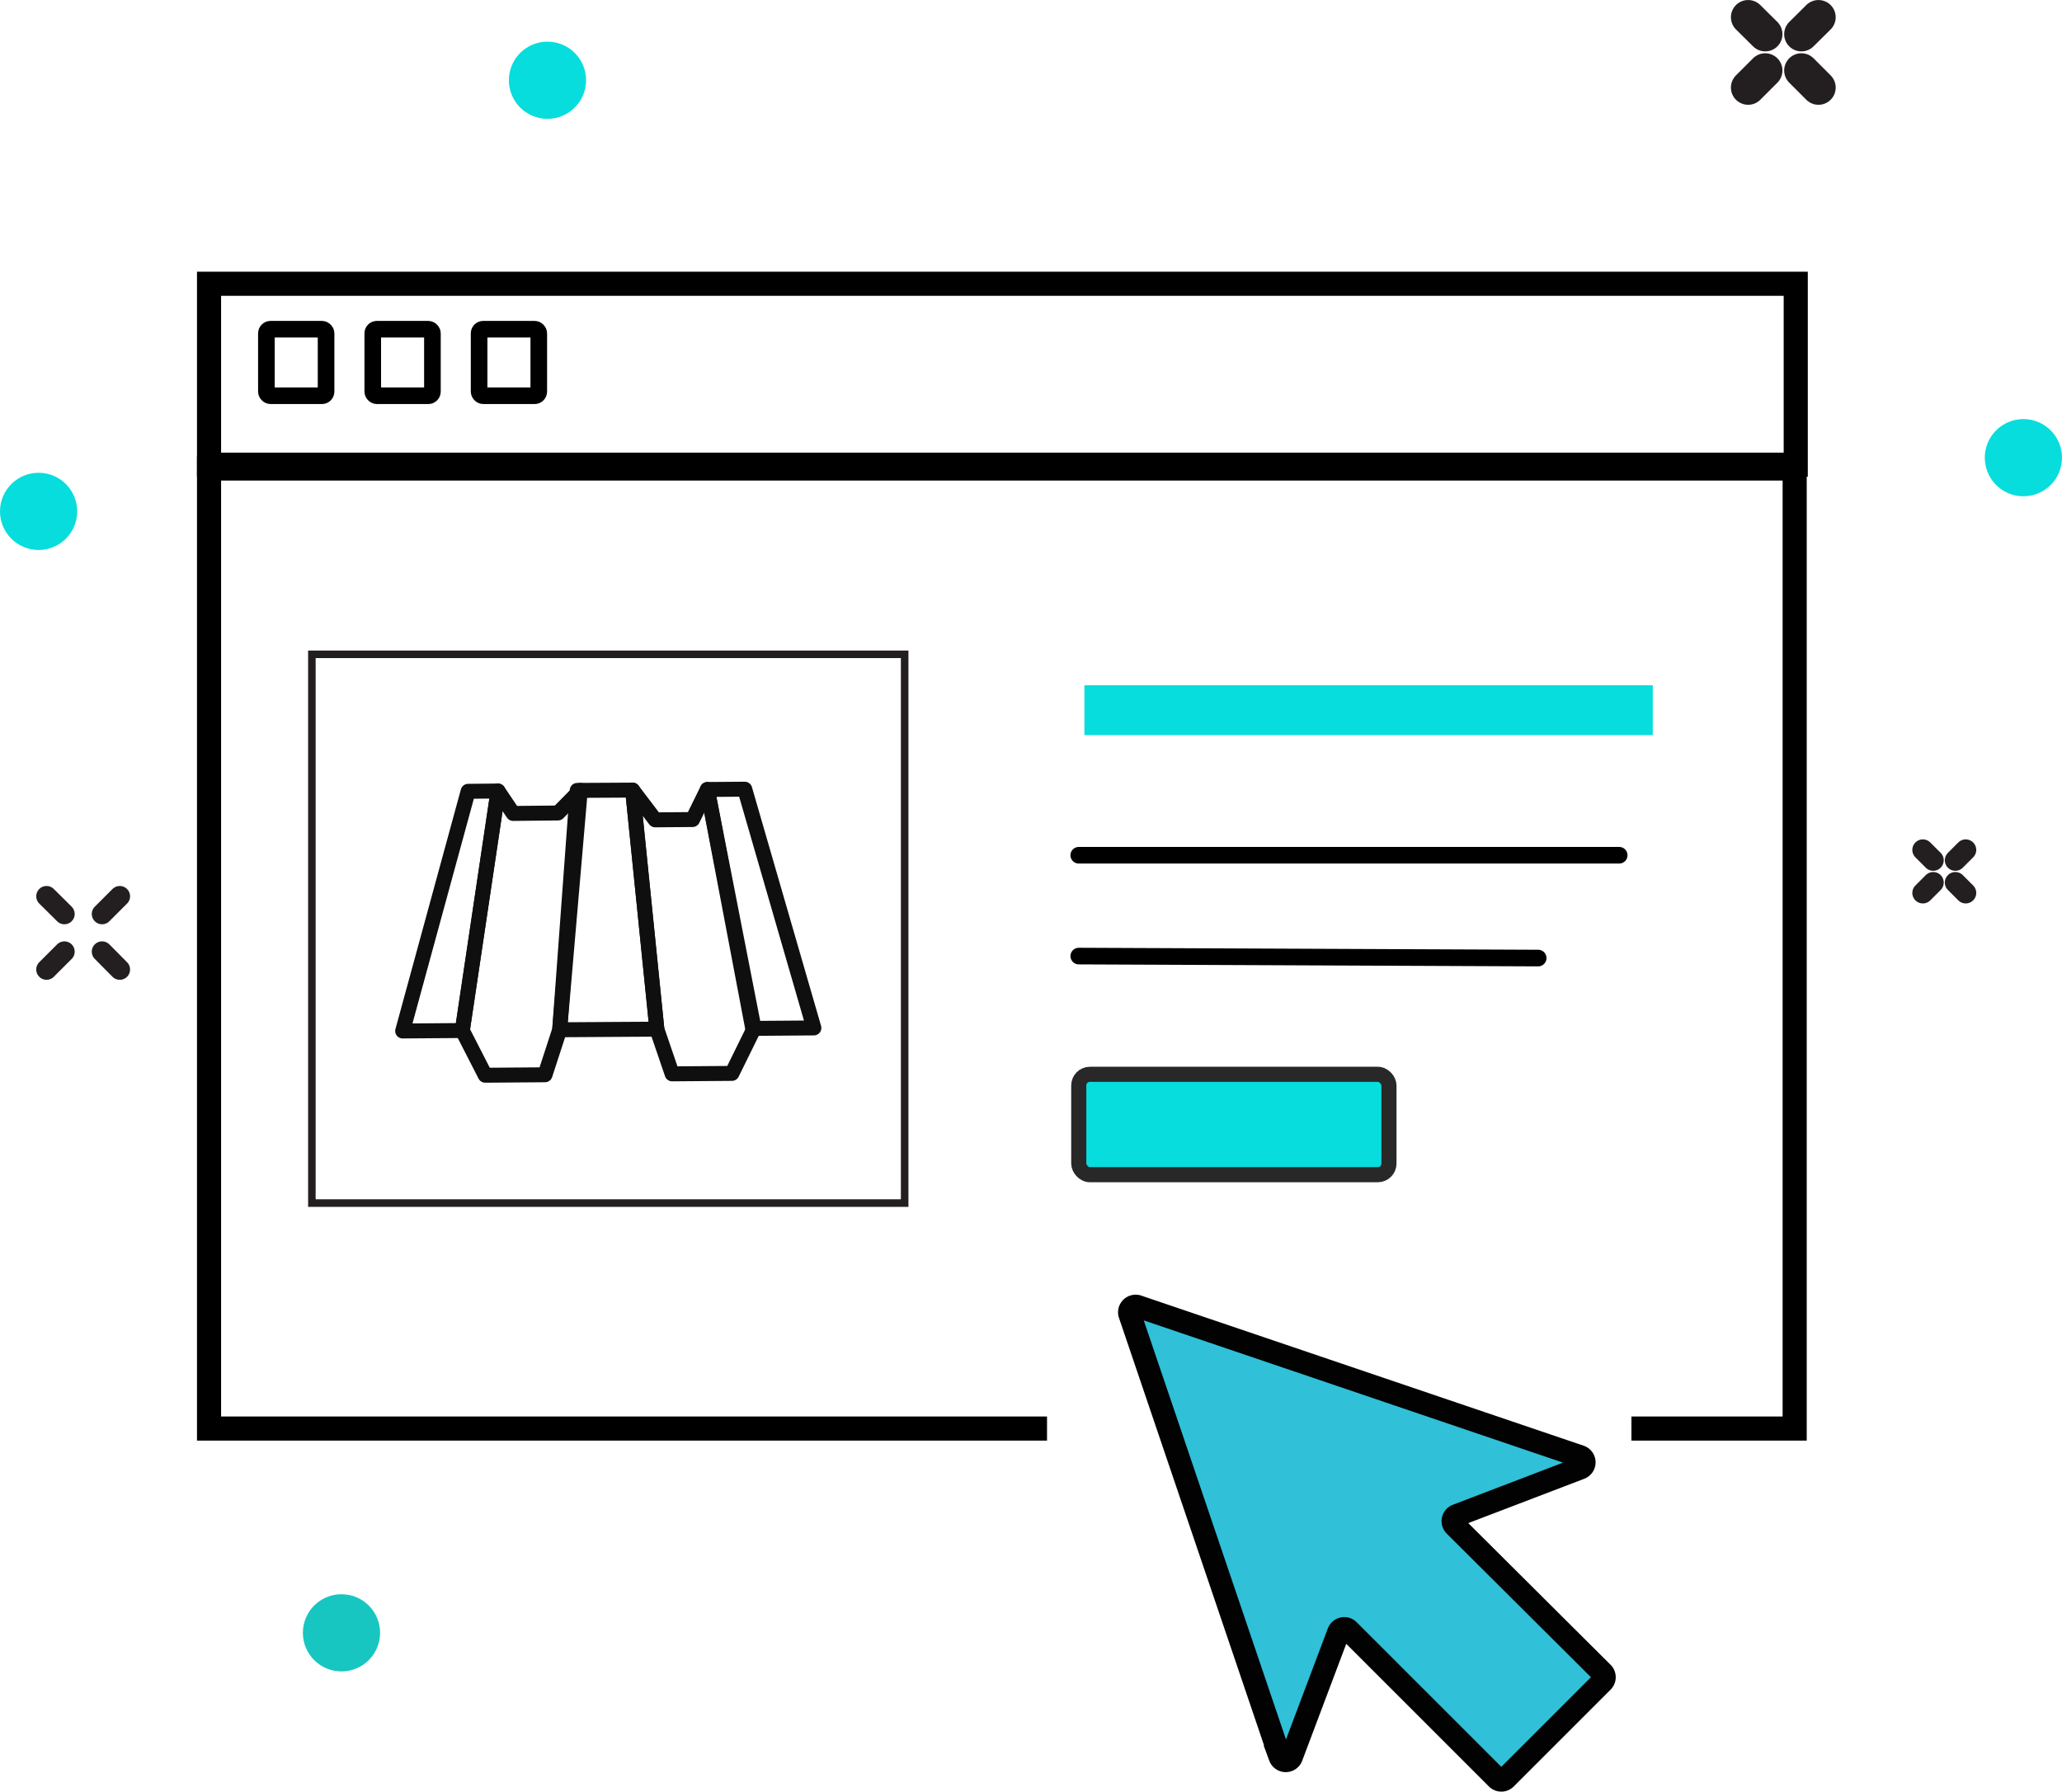 <svg xmlns="http://www.w3.org/2000/svg" viewBox="0 0 135.14 117.45"><title>Resurs 2</title><g id="Lager_2" data-name="Lager 2"><g id="Lager_1-2" data-name="Lager 1"><polygon points="32.64 51.85 30.68 51.87 26.39 67.58 30.3 67.55 32.64 51.85" style="fill:none;stroke:#0f0f0f;stroke-linecap:round;stroke-linejoin:round;stroke-width:0.98px"/><polygon points="30.3 67.55 31.8 70.48 35.72 70.45 36.68 67.5 38.03 51.81 36.57 53.29 33.63 53.32 32.64 51.85 30.3 67.55" style="fill:none;stroke:#0f0f0f;stroke-linecap:round;stroke-linejoin:round;stroke-width:0.98px"/><polygon points="36.68 67.5 43.05 67.46 41.46 51.79 37.83 51.81 36.68 67.5" style="fill:none;stroke:#0f0f0f;stroke-linecap:round;stroke-linejoin:round;stroke-width:0.98px"/><polygon points="43.05 67.46 44.05 70.39 47.97 70.36 49.42 67.41 46.36 51.75 45.39 53.72 42.94 53.74 41.46 51.79 43.05 67.46" style="fill:none;stroke:#0f0f0f;stroke-linecap:round;stroke-linejoin:round;stroke-width:0.98px"/><polygon points="49.33 67.41 53.34 67.38 48.81 51.73 46.36 51.75 49.33 67.41" style="fill:none;stroke:#0f0f0f;stroke-linecap:round;stroke-linejoin:round;stroke-width:0.98px"/><line x1="128.83" y1="55.71" x2="128.15" y2="56.39" style="fill:none;stroke:#231f20;stroke-linecap:round;stroke-miterlimit:10;stroke-width:1.379px"/><line x1="126.7" y1="57.85" x2="126.02" y2="58.53" style="fill:none;stroke:#231f20;stroke-linecap:round;stroke-miterlimit:10;stroke-width:1.379px"/><line x1="128.83" y1="58.53" x2="128.15" y2="57.85" style="fill:none;stroke:#231f20;stroke-linecap:round;stroke-miterlimit:10;stroke-width:1.379px"/><line x1="126.7" y1="56.39" x2="126.02" y2="55.71" style="fill:none;stroke:#231f20;stroke-linecap:round;stroke-miterlimit:10;stroke-width:1.379px"/><line x1="119.18" y1="1.13" x2="118.06" y2="2.24" style="fill:none;stroke:#231f20;stroke-linecap:round;stroke-miterlimit:10;stroke-width:2.257px"/><line x1="115.69" y1="4.62" x2="114.57" y2="5.74" style="fill:none;stroke:#231f20;stroke-linecap:round;stroke-miterlimit:10;stroke-width:2.257px"/><line x1="119.18" y1="5.74" x2="118.06" y2="4.62" style="fill:none;stroke:#231f20;stroke-linecap:round;stroke-miterlimit:10;stroke-width:2.257px"/><line x1="115.69" y1="2.24" x2="114.57" y2="1.13" style="fill:none;stroke:#231f20;stroke-linecap:round;stroke-miterlimit:10;stroke-width:2.257px"/><circle cx="132.61" cy="30" r="2.53" style="fill:#07dddd"/><circle cx="22.38" cy="107.03" r="2.53" style="fill:#17c6c1"/><circle cx="2.53" cy="33.52" r="2.53" style="fill:#07dddd"/><circle cx="35.88" cy="5.26" r="2.53" style="fill:#07dddd"/><rect x="13.7" y="18.6" width="103.99" height="11.86" style="fill:none;stroke:#000;stroke-miterlimit:10;stroke-width:1.58px"/><path d="M70.7,94.92" style="fill:none;stroke:#000;stroke-miterlimit:10;stroke-width:1.089px"/><polyline points="68.62 93.64 13.7 93.64 13.7 30.71 117.62 30.71 117.62 93.64 106.92 93.64" style="fill:none;stroke:#000;stroke-miterlimit:10;stroke-width:1.58px"/><rect x="70.7" y="70.42" width="20.33" height="6.58" rx="0.73" ry="0.73" style="fill:#07dddd;stroke:#282828;stroke-miterlimit:10;stroke-width:0.99px"/><path d="M98.67,116.59l6.36-6.36a.41.41,0,0,0,0-.58L95.34,100a.41.41,0,0,1,.14-.67l8.08-3.09a.41.41,0,0,0,0-.77l-29-9.84a.41.41,0,0,0-.52.52l9.84,29a.41.41,0,0,0,.77,0L87.72,107a.41.41,0,0,1,.67-.14l9.69,9.69A.41.41,0,0,0,98.67,116.59Z" style="fill:#30c0d8;stroke:#020202;stroke-miterlimit:10;stroke-width:1.485px"/><line x1="70.7" y1="62.67" x2="100.81" y2="62.8" style="fill:none;stroke:#000;stroke-linecap:round;stroke-miterlimit:10;stroke-width:1.089px"/><line x1="70.7" y1="56.06" x2="106.12" y2="56.06" style="fill:none;stroke:#000;stroke-linecap:round;stroke-miterlimit:10;stroke-width:1.089px"/><line x1="71.07" y1="46.55" x2="108.32" y2="46.55" style="fill:none;stroke:#07dddd;stroke-miterlimit:10;stroke-width:3.267px"/><rect x="17.46" y="21.58" width="3.91" height="4.36" rx="0.27" ry="0.27" style="fill:none;stroke:#000;stroke-miterlimit:10;stroke-width:1.089px"/><rect x="24.43" y="21.58" width="3.91" height="4.36" rx="0.27" ry="0.27" style="fill:none;stroke:#000;stroke-miterlimit:10;stroke-width:1.089px"/><rect x="31.4" y="21.58" width="3.91" height="4.36" rx="0.27" ry="0.27" style="fill:none;stroke:#000;stroke-miterlimit:10;stroke-width:1.089px"/><rect x="20.44" y="42.89" width="38.85" height="35.97" style="fill:none;stroke:#231f20;stroke-linecap:round;stroke-miterlimit:10;stroke-width:0.495px"/><line x1="7.85" y1="58.75" x2="6.69" y2="59.91" style="fill:none;stroke:#231f20;stroke-linecap:round;stroke-miterlimit:10;stroke-width:1.35px"/><line x1="4.22" y1="62.38" x2="3.05" y2="63.55" style="fill:none;stroke:#231f20;stroke-linecap:round;stroke-miterlimit:10;stroke-width:1.35px"/><line x1="7.85" y1="63.55" x2="6.69" y2="62.38" style="fill:none;stroke:#231f20;stroke-linecap:round;stroke-miterlimit:10;stroke-width:1.35px"/><line x1="4.22" y1="59.91" x2="3.05" y2="58.75" style="fill:none;stroke:#231f20;stroke-linecap:round;stroke-miterlimit:10;stroke-width:1.35px"/></g></g></svg>